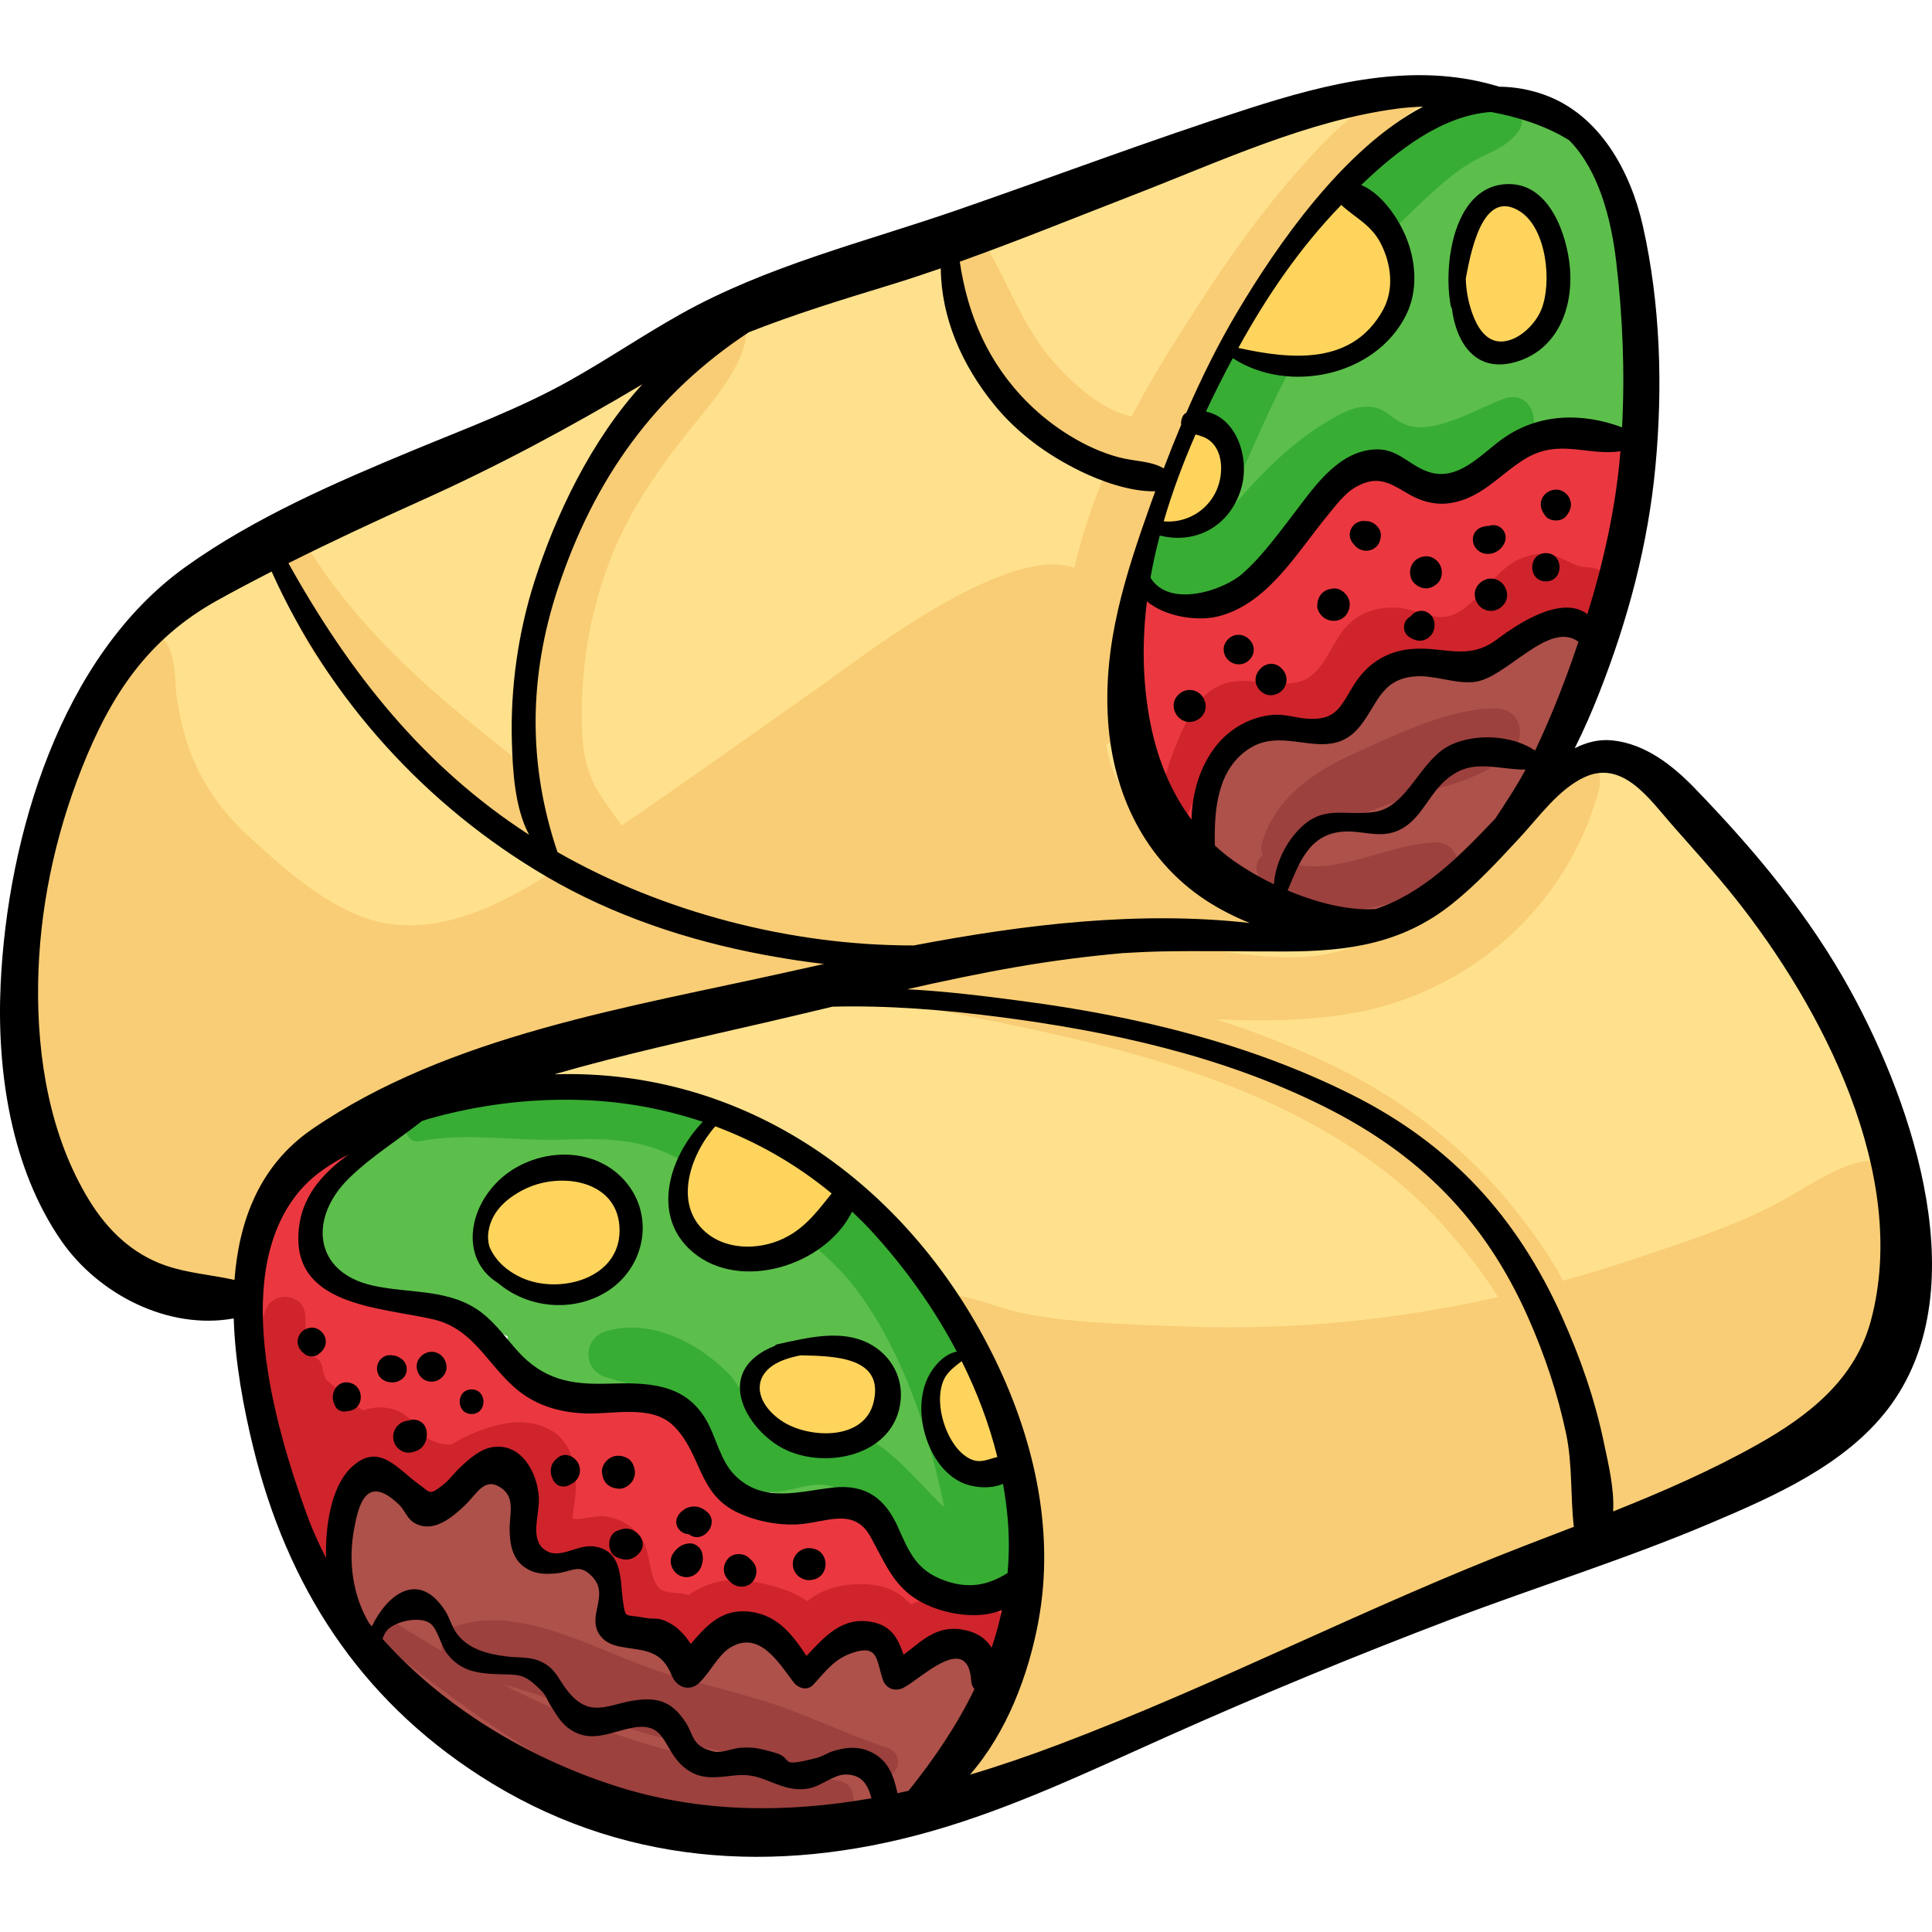 <?xml version="1.0" encoding="iso-8859-1"?>
<!-- Generator: Adobe Illustrator 19.0.0, SVG Export Plug-In . SVG Version: 6.00 Build 0)  -->
<svg version="1.1" id="Capa_1" xmlns="http://www.w3.org/2000/svg" xmlns:xlink="http://www.w3.org/1999/xlink" x="0px" y="0px"
	 viewBox="0 0 512 512" style="enable-background:new 0 0 512 512;" xml:space="preserve">
<path style="fill:#FFE18D;" d="M16.388,319.164c-2.971-4.73-3.255-11.356-4.782-16.767c-2.476-8.774-5.816-17.069-6.634-26.208
	c-1.669-18.638,1.786-37.78,6.766-55.744c4.185-15.097,9.502-33.695,18.687-46.431c10.307-14.29,23.356-22.167,39.354-29.122
	c45.532-19.794,89.981-43.266,134.591-65.206c40.108-19.725,83.069-32.362,125.791-45.127c15.435-4.611,37.449-12.604,53.626-9.272
	c-2.224,4.894-12.312,9.559-16.666,13.015c-6.016,4.774-9.03,9.266-13.725,15.006c-9.787,11.965-19.632,25.026-26.765,38.699
	c-6.861,13.151-13.836,26.082-18.401,40.243c-7.286,22.604-10.455,42.421-4.07,65.332c8.264,29.653,34.457,58.868,68.157,43.471
	c15.598-7.127,22.782-24.323,37.247-33.154c4.745-2.897,12.998-6.502,18.815-5.977c9.539,0.862,17.505,13.812,23.271,20.041
	c8.745,9.448,18.951,22.22,25.343,33.347c3.045,5.303,6.411,10.343,9.55,15.569c6.816,11.348,13.195,25.232,16.504,38.021
	c3.733,14.428,3.288,29.049-1.948,43.168c-5.72,15.425-13.005,22.372-27.37,29.932c-12.975,6.828-26.562,12.373-39.872,18.442
	c-17.197,7.842-33.746,17.163-51.326,24.177c-23.533,9.389-46.548,19.846-70.24,28.773c-17.706,6.671-35.189,15.947-53.46,20.945
	c-11.894,3.253-8.945-1.923-5.023-9.645c4.183-8.237,7.778-16.058,10.187-25.022c5.81-21.621,12.153-38.378,5.561-60.662
	c-5.131-17.346-15.655-32.826-27.392-45.939c-20.848-23.292-45.229-37.289-75.445-44.363c-17.598-4.12-36.264-2.595-53.199,2.021
	c-11.887,3.24-22.078,7.612-32.246,14.699c-10.129,7.06-12.14,14.728-15.1,26.153c-1.511,5.833-0.402,12.903-6.528,14.081
	c-4.605,0.885-14.567-3.511-18.604-5.318C31.322,335.993,22.339,326.45,16.388,319.164z"/>
<path style="fill:#F9CD75;" d="M504.769,313.224c-4.063-6.449-9.735-6.548-16.265-3.861c-6.395,2.632-12.265,6.806-18.415,9.985
	c-11.422,5.904-24.033,9.934-36.192,14.019c-6.552,2.201-13.113,4.202-19.689,6.028c-3.266-6.31-7.586-12.337-12.362-18.403
	c-12.989-16.495-30.041-29.757-48.964-38.797c-9.813-4.687-20.1-8.75-30.658-12.069c11.581,0.549,23.165,0.454,34.609-1.334
	c32.012-5.001,58.504-28.183,66.902-59.473c2.604-9.703-11.576-13.35-14.874-4.1c-3.575,10.029-8.876,18.625-15.475,25.75
	c-0.956-0.096-1.957,0.176-2.758,0.95c-7.618,7.361-16.857,12.102-26.357,16.701c-16.235,7.86-30.122,4.846-47.188,2.506
	c-6.129-0.84-12.738-1.784-19.563-2.538c13.711-0.707,27.749-0.994,41.259-0.749c-10.59-8.395-24.27-17.205-33.879-28.12
	c-4.687-5.324-9.454-12.24-11.138-19.241c-0.261-1.084-0.436-2.187-0.577-3.298c1.85-0.291,3.454-1.46,3.823-3.709
	c1.194-7.273,0.12-14.299,0.238-21.612c0.136-8.434,1.671-16.738,3.839-24.867c2.136-8.007,5.026-15.752,8.322-23.332
	c0.182-0.114,0.366-0.216,0.547-0.339c3.003-2.045,3.823-5.074,3.126-7.698c2.322-4.898,4.753-9.746,7.222-14.56
	c14.375-28.017,31.605-58.203,59.134-75.033c1.491-0.912,0.843-3.18-0.877-3.238c-14.17-0.48-26.088,12.858-34.73,22.617
	c-12.947,14.619-23.685,31.069-34.008,47.597c-3.513,5.625-6.836,11.407-9.9,17.326c-7.421-1.356-14.939-8.188-19.465-13.03
	c-9.143-9.782-12.61-21.131-19.21-32.262c-1.324-2.233-5.145-2.572-6.378,0c-7.105,14.822,6.814,34.467,16.796,44.787
	c5.089,5.261,13.165,12.016,21.514,14.882c-2.516,5.979-4.732,12.078-6.529,18.303c-0.673,2.33-1.341,4.839-1.967,7.444
	c-18.206-6.345-56.811,24.045-66.704,30.998c-17.73,12.462-35.338,25.077-53.221,37.312c-1.569-2.273-3.251-4.485-4.92-6.93
	c-4.219-6.182-5.409-11.707-5.609-19.195c-0.402-15.013,1.857-29.245,7.104-43.332c4.835-12.981,12.601-24.291,21.187-35.057
	c6.005-7.531,15.693-17.95,15.431-28.148c-0.024-0.931-0.921-1.694-1.856-1.414c-11.854,3.54-23.16,18.617-30.928,27.78
	c-9.966,11.754-17.174,24.375-22.166,38.998c-5.161,15.122-7.44,31.896-6.235,47.876c0.049,0.656,0.131,1.293,0.208,1.933
	c-21.018-16.396-40.551-32.756-55.013-55.544c-1.987-3.131-7.258-2.008-7.186,1.947c0.54,29.631,32.878,50.95,53.487,67.106
	c6.478,5.079,13.362,10.128,20.585,14.721c-13.846,9.021-30.21,18.035-46.587,15.17c-13.583-2.376-26.352-13.864-36.278-22.977
	c-11.24-10.319-16.822-21.53-19.101-36.514c-0.692-4.553,0.211-16.011-6.464-17.326c-5.458-1.074-14.009,13.74-12.767,14.249
	c-11.595,13.761-13.654,30.283-17.695,47.126c-3.662,15.263-5.232,31.214-2.313,46.695c4.504,23.888,9.245,51.165,32.57,62.581
	c8.045,3.937,15.839,4.9,24.415,5.711c1.19-10.576,2.78-21.752,9.323-30.453c11.731-15.602,32.074-23.237,49.567-30.251
	c12.891-5.169,26.705-7.853,40.036-11.574c16.31-4.553,33.303-9.692,50.012-12.342c7.15-1.134,14.381-2.346,21.646-3.542
	c-0.194,0.113-0.392,0.216-0.584,0.332c-1.283,0.772-1.949,1.814-2.134,2.899c-0.762,0.122-1.521,0.245-2.285,0.367
	c-2.554,0.407-2.528,4.701,0,5.132c3.23,0.551,6.482,0.952,9.748,1.262c33.75,6.632,69.048,12.846,100.169,27.932
	c16.83,8.159,32.087,18.72,44.327,32.983c4.343,5.061,8.87,10.84,12.561,16.768c-26.902,6.052-54.179,8.827-82.346,7.815
	c-13.638-0.49-28.615-0.801-42.04-3.203c-7.202-1.289-13.967-4.646-21.186-5.346c4.896,8.662,9.5,19.315,12.762,28.522
	c3.792,10.706,9.05,23.395,9.1,34.809c0.061,13.857-3.143,25.729-8.364,38.424c-3.491,8.489-14.945,21-13.444,30.581
	c9.322-0.329,19.918-5.3,28.577-8.653c11.289-4.371,22.444-9.261,33.395-14.274c22.191-10.16,45.097-17.601,67.711-26.785
	c21.623-8.782,43.146-17.696,64.675-26.875c13.802-5.885,31.736-11.001,42.476-21.834c7.42-7.485,12.662-17.933,15.705-28
	C506.811,339.699,510.338,322.063,504.769,313.224z"/>
<g>
	<path style="fill:#AD514A;" d="M258.123,442.076c-2.502-3.37-6.494-4.851-10.565-3.675c-4.169,1.204-7.419,8.593-9.692,3.171
		c-1.607-3.833-5.168-6.843-9.655-5.482c-3.674,1.115-13.439,9.79-16.065,8.641c-1.586-0.694-3.423-5.706-4.661-7.082
		c-1.693-1.879-3.607-3.296-6.071-4.02c-7.82-2.298-11.859,4.358-18.64,5.848c-3.915,0.86-8.117-3.21-11.738-4.789
		c-2.941-1.282-5.886-2.215-8.925-2.895c-0.055-4.182-0.357-8.46-2.532-12.119c-2.588-4.352-7.123-6.283-12.034-6.308
		c-2.612-0.013-5.202,0.475-7.785,0.791c-0.499,0.061-1,0.104-1.499,0.161c-0.358-1.116-0.644-2.391-0.859-3.934
		c-0.74-5.32-1.109-10.475-3.083-15.533c-1.531-3.923-6.046-6.741-10.124-4.119c-2.603,1.674-11.653,12.307-11.606,12.318
		c-0.83-0.196-2.476-5.355-3.126-6.277c-1.886-2.677-3.957-4.123-7.068-5.171c-4.003-1.349-7.682,1.588-9.019,5.121
		c-2.981,7.878-3.939,16.516-3.217,24.896c0.094,1.09,0.404,2.019,0.842,2.819c1.59,11.054,18.012,22.205,26.485,26.611
		c0.302,0.157,0.606,0.311,0.908,0.469c0.069,0.124,0.113,0.25,0.19,0.373c7.471,11.769,21.114,19.869,35.414,22.369
		c6.305,3.532,13.31,5.945,20.538,7.686c14.66,3.531,31.328,6.055,46.086,1.996c2.642,0.102,5.305-0.028,7.995-0.495
		c9.969-1.732,18.611-8.79,24.918-16.428C258.919,460.496,264.001,449.993,258.123,442.076z"/>
	<path style="fill:#AD514A;" d="M416.096,167.054c-5.39-0.876-10.114-0.79-14.913,2.12c-2.983,1.809-5.132,4.762-7.518,7.312
		c-4.981-1.072-10.359-2.412-15.231-0.761c-1.702,0.577-2.971,1.648-3.783,2.946c-4.207-0.336-7.924,0.657-11.254,3.483
		c-1.871,1.588-3.259,4.44-4.649,7.19c-2.302,1.414-4.555,2.995-6.749,4.837c-0.927,0.779-1.895,1.55-2.886,2.32
		c-4.317-0.53-9.763-2.461-13.317-1.58c-8.059,1.999-13.045,8.678-15.16,16.253c-0.642,0.818-1.045,1.893-1.032,3.248
		c-0.056,1.147-0.063,2.296-0.088,3.444c-0.048,0.817-0.076,1.633-0.063,2.441c-0.012,0.881,0.171,1.647,0.475,2.317
		c0.134,1.028,0.317,2.053,0.601,3.071c0.553,1.982,2.02,2.994,3.61,3.199c0.443,6.042,3.651,10.922,11.483,10.658
		c1.939,2.104,4.947,3.568,9.358,4.036c2.911,0.309,5.723-0.192,8.414-1.277c0.342,0.132,0.664,0.275,1.032,0.391
		c5.438,1.719,10.588,0.206,15.308-3.126c3.755,0.55,8.084-0.345,11.621-2.171c13.895-7.171,26.892-25.148,30.794-42.104
		c2.487-4.459,4.316-8.929,5.239-13.093c0.193-0.869,0.238-1.743,0.178-2.601c0.499-0.363,1.003-0.753,1.525-1.205
		C422.729,175.247,421.046,167.859,416.096,167.054z"/>
</g>
<g>
	<path style="fill:#9C413E;" d="M235.001,463.111c-9.559-3.05-18.762-7.619-28.279-10.927c-10.059-3.496-20.357-5.664-30.506-8.759
		c-16.511-5.036-37.481-18.465-55.076-12.568c-2.826,0.947-4.466,4-4.058,6.697c-3.938-2.289-7.825-4.632-11.624-7.038
		c-3.11-1.97-7.01,2.848-4.015,5.203c33.749,26.543,75.12,57.36,120.95,46.489c4.878-1.157,5.271-9.384,0-10.265
		c-20.439-3.418-40.737-5.515-60.298-12.8c-9.831-3.661-19.585-8.027-29.095-12.879c4.172,1.232,8.385,2.378,12.452,3.944
		c9.215,3.547,18.387,7.328,27.974,9.789c19.459,4.995,39.545,8.244,59.35,11.181C237.984,471.948,240.263,464.79,235.001,463.111z"
		/>
	<path style="fill:#9C413E;" d="M396.766,187.78c-12.203-0.271-26.521,6.773-37.45,11.698c-11.076,4.991-21.34,11.859-24.919,24.022
		c-0.324,1.102-0.173,2.198,0.284,3.163c-1.668,0.996-2.382,3.661-0.917,5.536c12.038,15.408,35.252,8.377,49.907,1.371
		c5.106-2.441,2.428-10.34-2.796-10.323c-12.385,0.04-26.608,9.121-38.644,5.507c0.145-0.141,0.292-0.275,0.427-0.445
		c6.948-8.813,18.71-12.848,28.938-16.451c9.688-3.413,22.658-5.16,29.586-13.415C404.601,194.371,402.469,187.907,396.766,187.78z"
		/>
</g>
<g>
	<path style="fill:#5CBF4B;" d="M268.43,392.858c-0.817-2.103-1.715-4.077-2.648-6.002c-8.623-34.719-24.818-64.535-58.492-81.965
		c-19.973-10.338-44.097-15.733-66.583-12.868c-18.696-7.609-50.3,10.514-55.478,28.998c-3.64,12.991,7.047,20.816,18,24.428
		c9.894,3.263,21.91,3.934,31.294,8.704c-0.185,3.106,1.388,6.369,4.178,8.5c3.032,2.316,6.412,3.762,9.971,4.655
		c1.748,0.991,3.698,1.26,5.559,0.969c5.96,0.649,12.17,0.261,17.952,0.091c1.357-0.04,2.995-0.166,4.713-0.257
		c3.67,9.7,7.515,18.814,14.347,26.773c3.137,3.655,9.116,3.036,12.343,0c-1.7,1.599-0.506,0.2,1.531,0.778
		c1.568,0.445,3.396,0.584,5.01,0.89c3.531,0.668,7.055,1.524,10.647,1.826c8.771,0.737,13.036,0.98,17.752,9.298
		c4.963,8.753,11.164,24.523,24.369,17.342C274.74,418.574,272.446,403.191,268.43,392.858z"/>
	<path style="fill:#5CBF4B;" d="M432.834,83.282c-0.728-14.31-2.495-30.601-11.226-42.544c-13.053-17.854-34.923-11.657-50.55-0.98
		c-19.711,13.467-34.497,32.822-46.62,53.138c-6.895,11.556-11.68,23.863-16.349,36.426c-2.94,7.909-6.895,18.111-1.866,25.96
		c0.287,0.447,0.671,0.786,1.104,1.032c12.463,16.724,40.402-14.445,51.621-35.374c0.375-0.366,0.752-0.732,1.137-1.095
		c0.037-0.035,0.091-0.091,0.133-0.131c0.045,0.022,0.08,0.052,0.126,0.072c10.137,4.634,18.649,10.8,29.97,6.41
		c6.265-2.429,12.408-6.97,17.294-12.376c2.367-0.392,4.584-1.491,6.569-3.066c0.789,6.477,10.293,11.41,15.855,5.637
		C437.467,108.677,433.33,93.031,432.834,83.282z"/>
</g>
<g>
	<path style="fill:#38AD34;" d="M398.675,105.641c-7.007,2.437-18.717,9.899-26.228,6.872c-4.149-1.673-5.412-4.899-10.526-4.752
		c-3.683,0.105-7.082,2.092-10.152,3.931c-8.285,4.961-15.334,11.609-21.749,18.763c-2.576,2.873-5.08,5.857-7.831,8.579
		c0.266-0.874,0.514-1.622,0.742-2.097c1.333-2.785,2.881-5.456,4.298-8.197c3.646-7.051,6.571-14.47,10.017-21.625
		c5.552-11.526,11.766-22.989,19.48-33.226c5.432-6.191,11.27-11.97,17.335-17.727c1.006-0.955,2.015-1.915,3.03-2.872
		c0.061-0.059,0.129-0.113,0.184-0.174c3.627-3.412,7.362-6.748,11.542-9.437c5.046-3.247,10.198-4.071,13.726-9.071
		c1.77-2.509,0.367-6.085-1.987-7.58c-10.819-6.867-25.335,7.304-32.976,14.21c-11.564,10.45-22.279,21.294-31.434,33.947
		c-8.822,12.193-17.058,25.333-23.004,39.177c-3.167,7.373-6.541,16.173-7.345,24.803c-1.833,4.399-2.908,9.074-1.571,13.379
		c7.463,24.035,36.069-10.052,42.163-16.77c2.99-3.295,10.933-13.217,15.964-13.596c-1.264,0.095,1.35,1.547,2.573,2.271
		c1.815,1.074,4.029,1.711,6.083,2.145c10.919,2.305,23.965-2.792,32.689-9.04C409.257,113.572,406.18,103.03,398.675,105.641z"/>
	<path style="fill:#38AD34;" d="M262.889,382.396c-3.855-13.156-9.032-26.179-16.131-37.94
		c-13.957-23.121-35.557-37.357-59.247-49.415c-15.477-7.878-29.916-7.218-46.744-5.642c-11.464,1.074-22.85,1.214-32.204,8.719
		c-2.205,1.769,0.248,4.826,2.536,4.357c12.039-2.467,26.066,0.022,38.403-0.461c9.783-0.383,18.874-0.314,27.904,3.855
		c5.912,2.729,11.294,6.444,16.793,9.89c13.187,8.264,25.112,14.973,34.265,28.055c8.709,12.448,14.377,26.722,18.372,41.3
		c1.29,4.708,2.377,9.477,3.375,14.262c-0.085-0.064-0.162-0.124-0.209-0.168c-8.074-7.554-14.99-17.701-26.35-20.5
		c-5.554-1.369-14.598,2.21-19.412-0.232c-4.433-2.249-7.578-10.76-11.019-14.319c-8.052-8.327-21.217-15.026-32.833-11.293
		c-5.919,1.902-5.941,10.147,0,12.046c6.649,2.125,12.497,2.845,17.763,7.984c4.466,4.358,6.876,10.259,11.042,14.86
		c3.464,3.824,7.988,6.746,13.18,7.513c7.078,1.047,13.781-4.258,20.242-0.36c9.8,5.912,14.494,17.872,24.477,23.903
		c7.533,4.552,18.916,5.495,21.738-4.909C271.28,404.876,265.383,390.908,262.889,382.396z"/>
</g>
<g>
	<path style="fill:#EB3840;" d="M423.324,115.994c-11.723,2.95-21.484,2.007-30.75,10.817c-5.046,4.798-6.487,5.422-13.361,2.614
		c-4.635-1.894-9.536-4.104-14.666-4.086c-10.353,0.036-16.913,10.213-21.722,18.056c-2.776,4.528-5.177,9.775-9.154,13.416
		c-6.055,5.543-15.24,4.193-22.763,4.139c-0.508-0.004-0.997,0.052-1.472,0.143c-0.773-2.075-3.201-3.612-5.463-2.131
		c-5.888,3.857-4.606,14.255-4.241,20.171c0.74,11.985,4.051,23.234,7.385,34.728c1.736,5.983,9.775,5.533,11.702,0
		c2.277-6.54,3.805-16.405,10.564-19.962c7.728-4.067,17.223,2.25,25.325-2.086c6.924-3.706,7.397-11.892,12.933-16.347
		c4.788-3.853,13.095,1.585,19.198,0.964c7.134-0.725,9.738-5.165,14.781-9.29c6.037-4.938,13.177,1.85,19.928-2.895
		c4.872-3.424,6.233-9.903,7.145-15.407c1.441-8.701,2.776-17.841,2.773-26.64C431.464,117.945,427.363,114.978,423.324,115.994z"/>
	<path style="fill:#EB3840;" d="M263.684,424.368c-0.876-0.006-1.691-0.14-2.473-0.341c-0.554-0.539-1.225-0.984-2.046-1.256
		c-7.093-2.34-13.809-3.716-19.488-8.899c-4.536-4.14-7.481-10.154-13.38-12.579c-7.388-3.038-14.872,0.422-22.476-0.13
		c-7.975-0.578-13.733-3.864-17.12-11.177c-2.546-5.498-4.058-11.338-9.394-14.929c-5.943-4-13.169-2.951-19.903-2.894
		c-3.298,0.028-7.106,0.158-10.752-0.242c-1.022-1.02-1.968-2.114-2.771-3.346c-2.285-3.77-6.125-4.374-9.278-3.13
		c-1.904-2.96-3.276-6.325-6.778-8.172c-0.153-0.081-0.306-0.127-0.459-0.193c-3.497-5.551-9.12-9.297-16.627-10.401
		c-7.15-1.051-15.506-2.451-21.033-7.612c-4.729-4.417-5.766-11.445-8.669-17.092c3.249-5.499,7.907-10.173,11.225-15.698
		c0.532-0.887-0.528-1.936-1.412-1.412c-8.532,5.053-14.92,8.139-19.475,17.81c-4.123,8.754-4.948,19.41-4.628,28.949
		c0.386,11.478,2.502,23.124,5.486,34.187c2.161,8.01,2.518,20.141,10.137,24.934c0.242,0.88,0.507,1.734,0.815,2.526
		c1.016,2.614,4.467,2.731,5.447,0c2.38-6.634-0.497-15.794,4.114-21.583c0.514-0.645,1.051-1.096,1.599-1.459
		c0.311-0.143,0.618-0.307,0.923-0.497c5.116-2.055,11.407,5.494,17.203,5.866c7.831,0.502,13.378-4.882,16.392-11.604
		c13.561,5.042,3.715,28.602,21.551,28.563c2.208-0.005,5.721-1.617,7.765-1.065c3.174,0.858,2.107,3.199,2.544,6.595
		c0.841,6.54,3.846,10.35,9.192,13.957c3.871,2.612,9.293,6.334,14.23,5.657c2.35-0.322,3.133-1.598,4.972-2.72
		c2.449-1.495,7.131-4.704,10.309-3.718c1.016,0.315,2.288,2.578,3.018,3.344c3.996,4.196,8.591,7.857,14.756,6.206
		c7.104-1.902,11.305-11.345,17.271-2.512c1.7,2.517,5.45,4.146,8.249,2.163c3.472-2.46,6.9-7.123,11.601-6.771
		c2.972,0.223,6.007,2.51,9.363,2.731C271.377,436.932,271.5,424.422,263.684,424.368z"/>
</g>
<g>
	<path style="fill:#CF242C;" d="M257.552,426.493c-1.246,0.802-10.316-2.763-12.806-2.383c-1.271,0.194-2.382,0.546-3.361,1.034
		c-3.246-3.453-6.977-5.326-13.297-5.332c-5.891-0.005-10.421,1.497-14.188,4.536c-2.891-2.169-6.682-3.472-10.813-4.48
		c-8.564-2.091-14.516-1.382-20.622,2.852c-2.194-0.787-5.857-0.375-7.371-1.519c-3.228-2.438-2.575-9.951-5.014-13.477
		c-2.409-3.481-5.961-5.456-10.146-5.906c-2.259-0.243-5.748,1.015-8.103,0.683c-0.019-0.238-0.046-0.507-0.086-0.825
		c0.137-1.236,0.324-2.463,0.561-3.683c1.208-9.702-0.834-19.288-12.096-20.899c-5.402-0.772-10.831,1.044-15.743,3.118
		c-1.6,0.676-3.243,1.735-4.892,2.594c-2.554,0.231-5.748-1.111-7.126-2.227c-0.825-0.669-1.333-1.946-2.054-2.752
		c-1.499-1.677-3.065-3.118-5.162-3.979c-3.035-1.246-6.175-1.081-9.094-0.046c-3.402-2.54-6.548-5.423-9.738-8.257
		c-0.474-1.084-0.868-2.259-1.112-3.608c-0.34-1.882-2.144-2.636-3.808-2.412c-0.348-3.474-0.559-6.981-0.568-10.568
		c-0.015-6.255-8.794-7.203-10.669-1.444c-3.592,11.037-1.276,21.582,1.453,32.573c2.459,9.904,2.783,21.216,7.606,30.286
		c2.77,5.21,10.768,2.653,10.829-2.933c0.06-5.574,1.331-11.42,3.968-16.381c0.476-0.896,1.229-2.353,2.162-3.633
		c0.957,0.226,1.931,0.37,2.912,0.464c1.527,0.914,3.094,1.721,4.683,2.475c3.893,3.865,8.613,6.285,14.375,4.801
		c0.195,0.043,0.383,0.096,0.579,0.137c1.862,0.388,3.194-0.561,3.728-1.865c5.014-2.52,12.869-6.992,16.77-4.393
		c4.591,3.059,0.211,10.817,0.339,15.388c0.11,3.94,1.661,7.46,5.165,9.458c4.661,2.658,10.273-0.969,14.278,1.251
		c3.333,1.848,2.273,10.466,5.048,14.168c1.559,2.08,3.387,3.316,5.713,4.324c1.095,0.474,6.064,0.762,6.556,1.572
		c2.349,3.869,7.545,4.45,10.799,1.392c4.171-3.919,5.831-6.298,11.88-5.391c1.988,0.298,7.69,1.452,7.779,3.585
		c0.263,6.312,8.2,8.331,11.634,3.151c2.532-3.819,4.639-5.609,9.263-6.243c5.152-0.708,5.803,1.421,8.158,5.502
		c2.763,4.788,8.874,2.998,10.702-1.399c0.381-0.915,7.83,2.197,9.021,2.427c3.084,0.595,5.394,0.439,8.215-0.948
		C271.039,433.747,264.378,422.1,257.552,426.493z"/>
	<path style="fill:#CF242C;" d="M420.602,150.327c-3.498-0.004-6.656-2.966-10.17-3.433c-2.987-0.398-5.604,0.227-8.311,1.536
		c-6.588,3.186-11.171,12.859-17.969,14.801c-4.215,1.204-9.29-1.897-13.617-2.173c-3.832-0.245-7.329,0.386-10.627,2.402
		c-6.229,3.807-7.073,11.102-12.203,15.446c-6.211,5.26-17.072-0.913-24.739,2.857c-5.078,2.497-7.561,7.217-9.793,12.161
		c-2.36,5.229-9.62,22.026-1.452,25.86c1.929,0.905,4.237-0.994,3.047-3.047c-0.738-1.272,8.604-19.701,11.616-22.456
		c5.266-4.818,14.679-0.29,21.319-1.276c5.21-0.773,8.892-3.329,12.156-7.413c4.677-5.852,4.637-12.301,13.558-11.638
		c6.496,0.483,11.102,2.501,17.463-0.27c3.867-1.684,6.756-4.36,9.709-7.117c3.895-1.067,7.321-3.162,11.071-4.544
		c0.364,0.13,0.719,0.257,1.148,0.41c2.771,0.988,4.821,1.646,7.795,1.797C429.507,164.685,429.595,150.337,420.602,150.327z"/>
</g>
<g>
	<path style="fill:#FFD45C;" d="M164.543,328.157c2.464-8.019-2.689-16.441-11.238-17.815c-5.407-0.87-10.838,0.712-14.727,4.131
		c-4.893,2.018-9.404,6.373-9.019,11.053c-0.357,1.295-0.553,2.621-0.54,3.937c0.115,11.243,10.009,13.787,19.37,11.48
		c7.078,3.326,16.143-0.859,16.865-9.412C165.364,330.223,165.08,329.098,164.543,328.157z"/>
	<path style="fill:#FFD45C;" d="M221.141,314.198c-0.299-4.285-4.014-7.972-8.472-6.987c-1.04-1.089-2.354-1.94-3.824-2.518
		c-0.889-1.085-1.963-2.039-3.261-2.793c-2.55-1.479-5.095-1.889-7.495-1.517c-1.445-3.688-6.502-5.813-9.664-2.283
		c-5.932,6.623-11.344,17.002-6.855,25.825c3.562,7.003,12.797,11.47,20.326,8.362c0.053-0.022,0.099-0.057,0.151-0.079
		c3.156-0.35,6.25-1.649,8.874-3.532C215.451,325.424,221.568,320.323,221.141,314.198z"/>
	<path style="fill:#FFD45C;" d="M223.854,356.225c-5.623-1.177-11.718,0.103-16.132,3.593c-2.106-0.024-4.209,1.033-5.465,2.959
		c-3.018,4.626-1.609,8.941,1.551,12.04c0.134,0.142,0.244,0.296,0.396,0.428c0.697,0.609,1.395,1.137,2.123,1.567
		c1.739,1.111,3.702,1.937,5.66,2.373c7.129,1.586,16.255,1.361,20.71-5.377C237.666,366.291,231.742,357.876,223.854,356.225z"/>
	<path style="fill:#FFD45C;" d="M264.819,372.485c-0.181-0.322-0.354-0.647-0.53-0.971c-0.132-0.483-0.278-0.959-0.447-1.432
		c0.051-1.222,0.059-2.333-0.144-3.678c-0.377-2.502-2.012-4.023-4.034-4.696c-2.117-2.203-6.3-1.889-7.66,1.115
		c-0.514,0.309-1,0.669-1.408,1.14c-2.452,0.927-4.374,3.962-2.722,6.636c0.338,0.547,0.563,1.15,0.733,1.779
		c0.013,1.553,0.207,3.097,0.52,4.62c0.048,0.358,0.136,0.702,0.208,1.051c0.061,0.409,0.133,0.811,0.234,1.198
		c0.1,0.387,0.243,0.737,0.403,1.071c0.295,0.81,0.632,1.613,1.059,2.411c0.17,0.317,0.371,0.613,0.594,0.891
		c1.195,2.054,2.702,3.907,4.6,5.361c2.139,1.638,5.698,1.275,7.877,0c2.529-1.48,3.624-3.928,3.865-6.738
		C268.271,378.696,266.499,375.475,264.819,372.485z"/>
	<path style="fill:#FFD45C;" d="M325.33,118.829c-0.364-0.8-1.103-1.53-1.973-2.075c-1.147-2.6-4.661-3.523-7.333-1.42
		c-5.418,4.265-7.064,11.4-9.238,17.702c-1.035,3,1.209,5.805,3.859,6.796C321.402,143.856,329.059,127.016,325.33,118.829z"/>
	<path style="fill:#FFD45C;" d="M373.124,72.835c-0.476-4.009-2.031-9.346-6.622-10.318c-0.384-0.081-0.779-0.116-1.175-0.117
		c-1.005-1.882-2.055-3.756-2.737-5.815c-1.165-3.514-4.572-4.597-7.786-3.168c-6.622,2.944-10.595,8.447-14.46,14.234
		c-3.66,3.267-6.92,7.664-8.86,12.178c-2.016,2.916-3.749,5.99-4.626,9.541c-0.875,3.541,2.228,6.019,5.115,5.66
		c4.5,5.927,12.26,4.428,19.131,0.799c6.976,1.607,13.595-4.618,17.751-10.026c0.114-0.148,0.183-0.316,0.279-0.472
		c0.817-0.466,1.5-1.14,1.912-2.06C372.596,79.803,373.582,76.691,373.124,72.835z"/>
	<path style="fill:#FFD45C;" d="M411.747,68.356c-0.341-1.426-0.802-2.793-1.394-4.045c-0.956-5.057-3.482-10.531-8.905-11.881
		c-5.979-1.488-10.622,2.952-12.77,8.041c-3.85,9.123-4.451,26.011,7.18,29.842c9.525,3.137,14.877-3.539,16.238-11.695
		c0.471-0.904,0.813-1.91,0.973-3.095C413.411,72.968,413.01,70.493,411.747,68.356z"/>
</g>
<path d="M490.522,262.753c-10.995-20.105-25.531-37.465-41.401-53.866c-5.881-6.079-13.089-11.769-21.83-12.676
	c-3.577-0.371-6.898,0.522-9.971,2.079c2.477-4.929,4.625-9.914,6.48-14.633c7.627-19.391,12.964-39.351,14.912-60.128
	c1.974-21.057,1.319-42.995-3.344-63.689c-3.243-14.39-11.374-29.37-25.958-34.672c-4.085-1.485-8.12-2.156-12.089-2.191
	c-0.371-0.11-0.735-0.216-1.089-0.319c-21.825-6.341-44.509-0.582-65.513,6.168c-25.942,8.337-51.364,17.954-77.107,26.856
	c-24.682,8.536-50.29,14.709-73.239,27.562c-10.003,5.603-19.491,12.065-29.494,17.659c-13.191,7.377-27.232,12.568-41.154,18.336
	c-20.578,8.525-42.375,17.953-60.576,31.004C16.038,173.984,1.99,221.754,0.171,260.786c-1.071,22.985,2.714,48.758,16.099,68.066
	c9.842,14.197,28.361,23.691,45.668,20.546c0.366,11.807,2.619,23.739,5.17,34.184c8.948,36.64,28.009,66.357,60.085,87.042
	c36.666,23.645,78.142,26.458,119.427,14.732c21.669-6.154,41.849-15.848,62.342-25.002c24.959-11.15,50.204-21.588,75.763-31.288
	c22.841-8.668,46.233-15.916,68.733-25.467c16.687-7.083,35.386-15.3,46.765-30.085
	C524.018,342.596,507.063,292.999,490.522,262.753z M416.625,174.978c-2.879,8.105-6.102,16.157-9.813,23.932
	c-6.039-4.076-15.474-4.579-22.088-1.627c-8.392,3.745-11.526,16.609-20.486,17.897c-8.015,1.152-13.487-2.052-19.937,4.559
	c-3.728,3.821-6.272,9.208-6.714,14.596c-3.88-1.872-7.434-3.96-10.378-6.016c-1.882-1.315-3.624-2.742-5.258-4.248
	c-0.239-9.658,0.69-20.395,9.289-25.796c9.825-6.17,20.876,4.517,29.175-5.819c4.598-5.726,5.533-12.388,14.37-13.187
	c5.321-0.481,10.46,1.982,15.799,1.473c8.479-0.808,19.785-16.528,27.728-10.674C417.757,171.706,417.205,173.345,416.625,174.978z
	 M404.29,203.962c-2.426,4.509-5.236,8.724-8.016,12.965c-9.371,9.847-18.86,19.625-31.691,23.985
	c-7.398,0.455-15.789-1.735-23.351-4.937c2.992-7.009,5.529-14.939,14.727-15.587c5.376-0.378,9.908,2.072,15.101-0.544
	c5.054-2.546,7.081-7.996,10.782-11.865C389.195,200.293,395.72,203.928,404.29,203.962z M429.401,120.017
	c-1.236,14.653-4.418,28.823-8.726,42.758c-6.58-5.132-18.047,2.193-23.752,6.524c-8.014,6.083-14.16,1.871-23.058,2.713
	c-6.772,0.641-11.877,4.168-15.331,9.897c-3.392,5.624-4.644,9.148-12.348,8.536c-3.09-0.246-5.754-1.274-8.931-0.988
	c-5.878,0.528-11.241,3.547-14.91,8.12c-4.289,5.346-6.435,12.5-6.581,19.634c-5.921-7.906-9.516-17.375-11.264-27.489
	c-1.762-10.198-1.784-20.349-0.548-30.354c4.845,4.084,13.303,5.306,18.593,4.049c13.224-3.142,21.026-16.78,29.076-26.573
	c2.198-2.673,4.624-6.031,7.684-7.773c5.689-3.241,8.922-1.126,13.714,1.699c5.086,2.999,9.98,3.615,15.567,1.383
	c6.106-2.44,10.426-7.556,16.018-10.805c8.782-5.102,16.391-0.448,24.827-1.773C429.42,119.721,429.414,119.869,429.401,120.017z
	 M415.887,37.2c7.853,8.014,11.111,20.964,12.425,32.129c1.712,14.537,2.335,29.282,1.549,43.916
	c-10.497-3.915-21.911-3.741-31.339,2.814c-6.05,4.206-12.29,12.067-20.603,8.762c-5.086-2.022-7.751-6.116-13.798-5.709
	c-10.089,0.678-16.524,10.929-22.087,18.122c-3.892,5.032-7.858,10.414-12.628,14.673c-5.158,4.605-19.55,9.36-24.515,1.173
	c0.661-3.747,1.491-7.47,2.463-11.164c9.862,2.506,19.032-2.823,21.726-13.018c2.012-7.614-1.293-18.133-9.5-19.83
	c2.257-4.812,4.649-9.536,7.114-14.156c14.714,9.607,37.814,4.848,45.922-11.402c3.189-6.393,2.672-14.038,0.069-20.515
	c-1.969-4.899-6.423-11.667-11.949-13.96c9.517-9.164,21.427-18.419,34.376-19.361C402.577,31.045,409.952,33.468,415.887,37.2z
	 M308.394,138.161c2.275-7.838,5.168-15.531,8.444-23.031c0.717,0.207,1.434,0.407,2.052,0.657c3.319,1.343,4.666,4.667,4.717,8.056
	C323.737,132.438,316.657,138.865,308.394,138.161z M328.178,92.208c7.482-13.62,16.245-26.48,27.074-37.686
	c0.065-0.068,0.135-0.138,0.201-0.206c3.641,3.392,7.944,5.219,10.505,10.273c2.739,5.407,3.566,12.109,0.535,17.582
	C358.305,96.956,342.026,95.237,328.178,92.208z M300.603,51.589c22.338-8.642,45.909-19.683,69.819-22.812
	c2.059-0.27,4.318-0.444,6.712-0.511C355.94,39.342,338.253,65.312,328.111,82.3c-5.222,8.746-9.701,17.801-13.718,27.069
	c-0.425,0.239-0.794,0.563-0.998,1.027c-0.389,0.888-0.475,1.585-0.363,2.154c-1.608,3.829-3.148,7.689-4.625,11.582
	c-3.456-2.054-7.754-1.804-12.147-3.003c-8.665-2.364-17.32-7.929-23.675-14.212c-10.724-10.604-16.135-23.422-18.236-37.566
	C269.9,63.799,285.199,57.548,300.603,51.589z M198.429,88.059c12.114-4.791,24.557-8.595,37.479-12.55
	c4.501-1.377,8.963-2.862,13.407-4.396c0.116,13.112,5.608,25.627,14.108,36.086c6.183,7.608,14.084,13.353,22.866,17.652
	c5.414,2.65,13.208,5.484,19.867,5.348c-0.353,0.974-0.714,1.943-1.062,2.919c-6.804,19.135-12.855,37.468-11.431,58.068
	c1.321,19.109,9.615,36.726,25.931,47.418c3.383,2.217,7.34,4.281,11.588,5.996c-29.36-3.291-59.652,0.359-89.004,5.95
	c-32.713,0.078-66.749-8.894-94.442-24.739c-7.828-23.144-7.66-46.401,0.136-69.958C157.479,126.826,173.522,104.493,198.429,88.059
	z M111.493,132.712c20.412-9.17,39.571-19.468,58.77-30.896c-13.633,14.841-23.067,34.818-28.641,52.313
	c-4.32,13.56-6.378,28.165-5.971,42.395c0.209,7.261,0.685,17.407,4.549,24.691c-28.041-18.122-47.637-43.047-63.763-71.966
	C88.017,143.451,99.811,137.96,111.493,132.712z M62.144,339.193c-6.089-1.372-12.339-1.762-18.283-3.823
	c-8.822-3.058-15.395-9.405-20.218-17.269c-10.396-16.949-13.822-37.708-13.542-57.315c0.28-19.592,4.39-39.108,11.613-57.301
	c7.673-19.326,17.442-34.152,35.925-44.404c4.709-2.612,9.506-5.138,14.345-7.613c15.168,33.78,40.886,62.17,72.927,80.895
	c17.748,10.372,37.503,16.923,57.656,20.683c5.162,0.963,10.453,1.804,15.801,2.415c-3.034,0.665-6.056,1.333-9.055,2.005
	c-42.212,9.459-90.26,16.772-126.661,41.814C68.816,308.798,63.318,323.449,62.144,339.193z M183.588,331.816
	c12.537,10.617,35.11,3.658,42.233-10.726c1.814,1.721,3.595,3.486,5.301,5.348c8.66,9.455,16.365,20.194,22.437,31.759
	c-3.365,0.592-6.298,4.009-7.655,6.854c-2.289,4.8-2.136,10.606-0.593,15.602c1.502,4.866,4.432,9.55,9.042,11.986
	c2.926,1.547,7.983,2.164,11.457,0.581c0.559,3.145,0.997,6.311,1.261,9.5c0.402,4.856,0.357,9.56-0.05,14.139
	c-5.37,3.389-10.444,4.22-16.653,2.012c-7.351-2.614-9.365-7.321-12.356-14.072c-3.415-7.709-8.561-11.504-17.144-10.588
	c-8.894,0.949-18.503,4.312-26.077-3.202c-3.923-3.892-4.927-9.974-7.594-14.622c-5.692-9.919-15.696-10.02-26.09-9.701
	c-9.816,0.302-17.11-1.057-23.986-8.709c-3.034-3.376-5.646-7.105-9.245-9.934c-8.437-6.63-19.061-5.15-28.98-7.329
	c-15.925-3.498-17.076-17.994-6.466-28.408c5.876-5.767,12.943-10.121,19.388-15.22c0.467-0.158,0.93-0.32,1.414-0.459
	c13.005-3.752,26.748-5.527,40.282-5.139c11.287,0.324,22.304,2.294,32.733,5.805C177.336,306.537,172.371,322.317,183.588,331.816z
	 M189.565,298.489c11.154,4.161,21.566,10.13,30.836,17.797c-3.437,4.239-6.489,8.496-11.585,11.33
	c-6.512,3.621-15.705,4.049-21.665-0.955C178.305,319.232,182.945,305.949,189.565,298.489z M254.854,360.72
	c4.056,8.13,7.288,16.644,9.453,25.402c-2.441,0.546-4.563,1.876-7.378,0.418c-3.116-1.614-5.254-5.166-6.431-8.349
	c-1.268-3.427-1.883-7.519-0.9-11.095C250.509,363.786,252.652,362.507,254.854,360.72z M81.143,400.913
	c-8.597-23.889-20.425-64.76-0.958-86.187c3.343-3.679,7.684-6.449,12.275-8.825c-6.575,4.726-11.917,10.501-13.117,18.582
	c-3.227,21.74,21.279,21.842,35.541,25.172c11.611,2.711,15.055,14.046,24.29,20.202c4.679,3.119,10.025,4.446,15.592,4.71
	c7.529,0.356,17.752-2.472,23.626,3.201c7.636,7.376,6.368,18.146,17.274,23.166c4.68,2.155,10.165,3.26,15.324,3.064
	c7.564-0.287,15.238-4.949,19.765,3.353c4.844,8.883,7.053,15.406,17.548,19.01c5.247,1.802,11.998,2.486,17.231,0.307
	c-0.725,3.408-1.633,6.751-2.749,10.018c-1.312-2.22-3.52-3.891-6.812-4.647c-7.531-1.728-11.465,2.706-16.514,6.476
	c-1.397-4.104-3.073-7.605-8.279-8.647c-8.018-1.605-12.61,3.892-17.447,8.956c-3.944-6.002-8.245-11.499-16.408-11.808
	c-6.499-0.246-10.434,4.148-14.268,8.643c-1.548-2.382-3.441-4.484-6.051-5.775c-2.864-1.417-3.422-0.646-6.01-1.137
	c-5.499-1.043-5.143,0.272-5.822-3.88c-0.948-5.794,0.183-13.934-7.778-15.049c-4.534-0.635-9.231,3.806-13.169,0.796
	c-3.904-2.985-1.152-9.314-1.433-13.882c-0.402-6.528-4.645-14.335-12.15-13.245c-3.348,0.486-6.215,3.069-8.594,5.274
	c-1.551,1.438-2.843,3.305-4.497,4.62c-3.934,3.129-3.458,2.155-6.636-0.103c-5.593-3.975-10.425-11.165-17.616-4.585
	c-5.825,5.329-7.131,16.587-6.874,24.208C84.412,409.047,82.633,405.055,81.143,400.913z M162.519,473.113
	c-22.861-7.458-44.95-20.666-61.148-38.798c0.27-0.751,0.58-1.468,1.001-2.02c2.065-2.706,9.179-4.184,11.807-1.932
	c1.908,1.635,2.625,5.643,4.19,7.729c3.704,4.936,8.467,5.454,14.291,5.605c4.752,0.123,6.103-0.067,9.678,3.254
	c2.838,2.636,2.223,2.949,3.815,5.414c1.542,2.389,2.651,4.491,5.185,6.105c5.405,3.444,10.342,0.602,15.96-0.541
	c9.523-1.937,8.155,5.663,14.068,10.485c4.236,3.455,8.365,2.621,13.382,2.095c5.483-0.574,7.791,1.267,12.518,2.819
	c2.35,0.772,4.608,1.062,7.079,0.624c3.212-0.569,6.576-3.672,9.702-3.69c4.55-0.026,6.003,2.968,6.9,6.297
	C208.244,480.549,185.15,480.497,162.519,473.113z M240.755,474.591c-0.967,0.218-1.938,0.416-2.908,0.621
	c-1.065-4.779-2.54-9.176-7.806-11.253c-3.05-1.203-6.005-0.87-9.083,0.047c-1.547,0.461-2.97,1.464-4.514,1.859
	c-10.909,2.79-5.523,0.174-11.233-1.427c-3.42-0.959-5.547-1.568-9.198-1.243c-1.781,0.159-4.927,1.431-6.75,1.014
	c-6.093-1.395-5.304-4.407-7.631-7.883c-3.463-5.171-6.986-6.64-13.42-5.71c-7.176,1.037-12.03,5.102-18.122-2.927
	c-2.101-2.769-2.86-5.288-6.112-7.035c-3.33-1.788-6.339-1.231-9.823-1.685c-4.923-0.641-10.058-1.879-13.154-6.128
	c-1.287-1.767-1.835-4.118-3.029-5.966c-7.037-10.891-15.354-4.345-19.428,4.139c-0.249-0.301-0.511-0.591-0.757-0.895
	c-4.309-7.337-5.532-16.168-3.981-24.742c1.115-6.168,3.115-15.136,11.92-6.655c1.574,1.516,2.19,3.86,4.264,4.971
	c4.908,2.629,9.756-1.496,13.163-4.714c3.291-3.109,5.116-7.534,9.43-4.822c4.213,2.649,2.344,7.226,2.477,11.609
	c0.137,4.493,1.123,8.488,5.586,10.483c2.076,0.928,4.236,0.918,6.451,0.744c4.643-0.364,6.342-2.968,9.95,0.944
	c4.633,5.023-1.921,10.542,2.155,15.709c1.412,1.79,3.623,2.489,5.81,2.859c6.051,1.025,10.27,0.742,13.078,7.646
	c1.208,2.969,4.594,4.249,7.144,1.886c2.799-2.594,5.036-7.374,8.178-9.34c7.661-4.797,12.796,3.675,16.867,9.081
	c1.227,1.629,3.651,2.416,5.254,0.677c3.457-3.748,5.664-6.95,10.71-8.554c6.565-2.086,6.002,2.16,7.719,7.219
	c0.803,2.365,3.178,3.265,5.391,2.193c4.468-2.164,17.229-15.228,18.046-1.689c0.048,0.796,0.375,1.466,0.848,1.994
	C253.66,457.112,247.632,466.052,240.755,474.591z M404.303,409.538c-41.908,16.167-81.938,37.009-123.918,52.852
	c-7.659,2.89-15.447,5.573-23.324,7.915c9.752-11.191,15.503-26.408,18.142-40.709c4.528-24.533-1.444-49.489-12.555-71.471
	c-22.543-44.603-65.103-75.03-115.744-73.422c18.452-5.336,37.249-9.399,55.958-13.729c5.921-1.37,11.835-2.783,17.75-4.192
	c14.809-0.387,29.732,0.859,43.97,2.695c29.523,3.806,59.268,10.307,86.068,23.647c25.389,12.638,42.753,29.976,54.292,55.968
	c4.392,9.894,7.837,20.181,10.078,30.772c1.741,8.226,1.125,16.616,2.062,24.755C412.822,406.265,408.558,407.897,404.303,409.538z
	 M495.794,350.019c-4.183,15.554-16.417,25.12-29.892,32.71c-12.328,6.944-25.284,12.58-38.408,17.817
	c0.366-6.109-1.365-13.001-2.384-17.945c-2.395-11.617-6.28-22.753-11.131-33.563c-11.962-26.654-29.523-45.782-55.638-58.886
	c-27.141-13.619-56.985-20.822-86.949-24.796c-10.222-1.356-20.618-2.667-31.01-3.191c9.702-2.198,19.434-4.255,29.24-5.949
	c9.305-1.608,18.608-2.797,27.929-3.631c3.345-0.189,6.701-0.374,10.094-0.441c11.022-0.217,22.049,0.034,33.072,0.007
	c16.436-0.04,30.764-2.019,43.965-12.501c6.595-5.238,12.361-11.509,18.078-17.666c5.045-5.434,10.28-12.842,17.151-16.025
	c10.119-4.688,17.192,5.787,23.275,12.722c5.508,6.279,11.167,12.465,16.378,18.994
	C482.892,266.904,506.162,311.466,495.794,350.019z"/>
<path d="M131.469,313.549c-7.94,8.28-8.778,20.789,0.544,26.482c7.709,6.575,19.345,7.801,28.237,2.608
	c11.014-6.433,13.711-21.296,4.522-30.583C155.728,302.915,139.992,304.661,131.469,313.549z M164.193,326.121
	c-0.028,12.877-16.038,16.924-25.82,12.551c-4.446-1.987-7.308-4.988-8.685-8.342c-0.361-1.286-0.463-2.688-0.195-4.24
	c0.917-5.33,5.184-8.863,9.815-11.081C148.888,310.421,164.222,312.887,164.193,326.121z"/>
<path d="M207.713,383.96c11.263,5.691,29.631,1.714,30.977-12.96c0.63-6.874-3.424-12.968-9.712-15.578
	c-5.923-2.458-12.728-1.375-19-0.039c-0.674,0.119-1.34,0.265-1.996,0.434c-0.653,0.144-1.3,0.287-1.936,0.424
	c-0.341,0.074-0.566,0.239-0.727,0.437c-1.885,0.728-3.636,1.681-5.145,2.909C190.809,367.208,199.329,379.723,207.713,383.96z
	 M207.801,360.368c1.397-0.515,2.871-0.907,4.38-1.186c9.274,0.167,22.149,0.514,19.341,12.371
	c-2.495,10.535-17.688,9.679-24.596,4.853C199.572,371.27,199.072,363.585,207.801,360.368z"/>
<path d="M88.724,372.421c0.608,1.394,1.862,1.81,3.077,1.594c0.203-0.015,0.41-0.036,0.629-0.086
	c0.151-0.034,0.302-0.068,0.452-0.103c3.519-0.799,3.596-5.875,0.456-7.17c-3.562-1.469-6.141,2.267-4.767,5.415
	C88.622,372.189,88.673,372.305,88.724,372.421z"/>
<path d="M105.345,366.117c1.289-0.481,2.227-1.387,2.418-2.806c0.182-1.355-0.45-2.636-1.611-3.363
	c-0.405-0.254-0.919-0.551-1.365-0.652c-0.215-0.029-0.429-0.058-0.644-0.087c-2.816-0.656-5.225,2.328-3.832,5.138
	C101.185,366.112,103.619,366.761,105.345,366.117z"/>
<path d="M104.237,381.305c0.176,1.308,0.875,2.434,2.034,3.112c1.435,0.84,2.856,0.627,4.3,0c2.447-1.062,3.227-4.467,1.948-6.624
	c-0.782-1.319-2.783-2.01-4.206-1.302C105.888,376.558,103.898,378.779,104.237,381.305z"/>
<path d="M124.973,374.728c4.194,0,4.2-6.518,0-6.518C120.78,368.211,120.772,374.728,124.973,374.728z"/>
<path d="M159.558,390.406c0.262,2.387,1.674,3.818,4.082,4.082l0.265,0.029c1.485,0.163,3.065-0.948,3.779-2.168
	c0.824-1.409,0.724-3.002,0-4.417c-0.286-0.559-0.749-1.15-1.316-1.44c-0.085-0.043-0.169-0.087-0.254-0.13
	c-1.415-0.724-3.008-0.824-4.417,0c-1.22,0.713-2.33,2.294-2.168,3.779L159.558,390.406z"/>
<path d="M163.427,405.737c-2.635,1.134-2.635,5.81,0,6.944c1.688,0.726,3.148,0.967,4.78-0.062c1.139-0.718,2.193-1.978,2.128-3.41
	c-0.067-1.495-0.909-2.618-2.128-3.41C166.587,404.749,165.127,405.005,163.427,405.737z"/>
<path d="M180.318,417.631c2.381,1.005,4.774-0.337,5.592-2.685c0.395-1.135,0.465-2.291,0.148-3.454
	c-0.376-1.378-1.79-2.549-3.261-2.482c-1.992,0.09-3.397,1.115-4.46,2.744C176.97,413.848,178.15,416.716,180.318,417.631z"/>
<path d="M182.411,406.538c0.152,0.09,0.312,0.171,0.416,0.239c3.617,2.371,7.883-3.096,4.644-6.019
	c-1.04-0.939-2.208-1.56-3.639-1.519c-0.562,0.016-0.948,0.103-1.433,0.257c-0.495,0.139-0.923,0.393-1.311,0.714
	c-0.04,0.028-0.102,0.073-0.203,0.146c-1.423,1.017-2.245,2.968-1.203,4.586C180.365,406.002,181.345,406.507,182.411,406.538z"/>
<path d="M215.49,418.614c0.103-0.027,0.206-0.054,0.308-0.081c3.974-1.045,3.978-7.007,0-8.053
	c-0.103-0.027-0.206-0.054-0.308-0.081c-2.676-0.704-5.392,1.329-5.392,4.107C210.098,417.275,212.813,419.318,215.49,418.614z"/>
<path d="M193.649,419.324c1.483,1.483,4.199,1.594,5.662,0c1.467-1.598,1.583-4.08,0-5.662c-0.221-0.221-0.441-0.441-0.662-0.662
	c-1.483-1.483-4.199-1.594-5.662,0c-1.467,1.598-1.583,4.079,0,5.662C193.208,418.883,193.429,419.103,193.649,419.324z"/>
<path d="M146.317,391.532c0.313,1.091,1.16,2.071,2.276,2.326c0.972,0.221,1.815,0.017,2.547-0.444
	c0.514-0.221,0.98-0.543,1.42-0.978c0.975-0.964,1.392-2.471,1.003-3.795c-0.027-0.092-0.054-0.185-0.082-0.277
	c-0.606-2.067-3.463-3.704-5.438-2.213c-0.07,0.053-0.14,0.106-0.21,0.159c-1.561,1.178-2.068,2.495-1.793,4.405
	C146.081,390.995,146.202,391.264,146.317,391.532z"/>
<path d="M114.379,366.158c2.07,0,4.053-1.82,3.957-3.957c-0.096-2.144-1.739-3.957-3.957-3.957c-2.07,0-4.053,1.82-3.957,3.957
	C110.518,364.344,112.161,366.158,114.379,366.158z"/>
<path d="M82.599,351.831c-1.512,0.068-2.831,0.897-3.425,2.304c-0.779,1.847,0.006,3.55,1.533,4.68c0.09,0.067,0.18,0.133,0.27,0.2
	c0.826,0.611,2.416,0.611,3.243,0c0.09-0.066,0.18-0.133,0.27-0.2c1.356-1.003,2.203-2.486,1.722-4.232
	C85.792,353.055,84.231,351.758,82.599,351.831z"/>
<path d="M384.751,81.692c1.234,9.57,6.512,17.158,16.814,14.262c11.224-3.156,15.42-14.411,14.471-25.067
	c-0.763-8.571-5.239-21.798-15.744-22.097c-15.14-0.432-17.951,21.645-15.797,32.388C384.537,81.386,384.634,81.55,384.751,81.692z
	 M402.758,55.992c7.179,4.518,8.615,19.095,5.643,26.209c-1.616,3.867-6.165,8.33-10.672,8.309c-4.192-0.02-6.44-4.247-7.641-7.702
	c-1.02-2.934-1.557-5.948-1.639-8.949C390.186,64.101,393.654,50.262,402.758,55.992z"/>
<path d="M315.275,182.842c-2.22,0-4.347,1.952-4.245,4.245c0.103,2.3,1.865,4.245,4.245,4.245c2.22,0,4.348-1.952,4.245-4.245
	C319.417,184.787,317.655,182.842,315.275,182.842z"/>
<path d="M331.656,170.18c-0.947-1.485-2.725-2.299-4.469-1.818c-1.613,0.444-2.982,2.092-2.905,3.816
	c0.176,3.933,5.228,5.363,7.374,1.997c0.03-0.047,0.06-0.094,0.09-0.141c0.679-1.066,0.679-2.647,0-3.713
	C331.716,170.273,331.686,170.227,331.656,170.18z"/>
<path d="M338.926,176.565c0.211,0.16,0.422,0.32,0.634,0.48c-0.865-0.909-2.466-1.419-3.68-0.973
	c-0.349,0.128-0.811,0.272-1.112,0.493c-1.496,1.093-2.419,2.742-1.893,4.653c0.463,1.68,2.178,3.105,3.973,3.025
	c1.662-0.074,3.112-0.986,3.765-2.533C341.442,179.741,340.647,177.73,338.926,176.565z"/>
<path d="M353.399,155.953c-0.074,0.008-0.148,0.015-0.221,0.023c-2.365,0.243-3.817,1.677-4.063,4.063
	c-0.008,0.073-0.015,0.147-0.023,0.221c-0.173,1.68,1.202,3.326,2.647,3.935c1.526,0.645,3.537,0.381,4.704-0.89
	c1.027-1.119,1.519-2.695,1.107-4.19C357.092,157.446,355.25,155.762,353.399,155.953z"/>
<path d="M362.057,138.122c-1.68-0.359-3.418,0.627-4.074,2.181c-0.636,1.507-0.192,2.938,0.849,4.011
	c1.413,1.883,4.215,2.26,5.954,0.517c0.816-0.819,1.018-1.686,1.151-2.78C366.179,140.076,363.975,137.997,362.057,138.122z"/>
<path d="M377.896,147.415c-1.478,0.066-2.896,0.796-3.658,2.098c-0.892,1.523-0.743,3.918,0.662,5.134l0.178,0.154
	c1.719,1.487,3.906,1.496,5.636,0l0.178-0.154c1.278-1.105,1.497-3.156,0.876-4.628C381.141,148.534,379.577,147.34,377.896,147.415
	z"/>
<path d="M376.631,161.871c-1.21,0.054-2.129,0.604-2.773,1.473c-0.933,0.466-1.62,1.375-1.764,2.446
	c-0.208,1.549,0.683,2.868,2.093,3.436c1.265,0.693,2.712,0.83,4.065-0.02c1.655-1.04,2.236-2.9,1.771-4.753
	C379.662,163.016,378.137,161.804,376.631,161.871z"/>
<path d="M395.111,153.328c-2.24,0-4.387,1.97-4.283,4.283c0.104,2.32,1.882,4.283,4.283,4.283c2.24,0,4.386-1.97,4.283-4.283
	C399.29,155.29,397.512,153.328,395.111,153.328z"/>
<path d="M392.001,146.099c2.328,1.581,5.455,0.345,6.626-2.049c1.376-2.813-1.159-5.635-3.982-4.699
	c-0.047,0.003-0.09,0.005-0.161,0.009c-0.566,0.033-1.1,0.109-1.638,0.273C389.816,140.557,389.501,144.401,392.001,146.099z"/>
<path d="M412.326,129.748c-1.404,0.063-2.753,0.757-3.477,1.994c-0.996,1.701-0.491,3.446,0.63,4.88
	c0.048,0.062,0.097,0.124,0.145,0.186c1.17,1.497,4.241,1.488,5.405,0c0.048-0.062,0.096-0.124,0.145-0.186
	c1.024-1.31,1.513-2.787,0.833-4.399C415.41,130.811,413.923,129.676,412.326,129.748z"/>
<path d="M409.677,146.58c-4.823,0-4.831,7.495,0,7.495C414.5,154.075,414.508,146.58,409.677,146.58z"/>
<g>
</g>
<g>
</g>
<g>
</g>
<g>
</g>
<g>
</g>
<g>
</g>
<g>
</g>
<g>
</g>
<g>
</g>
<g>
</g>
<g>
</g>
<g>
</g>
<g>
</g>
<g>
</g>
<g>
</g>
</svg>
